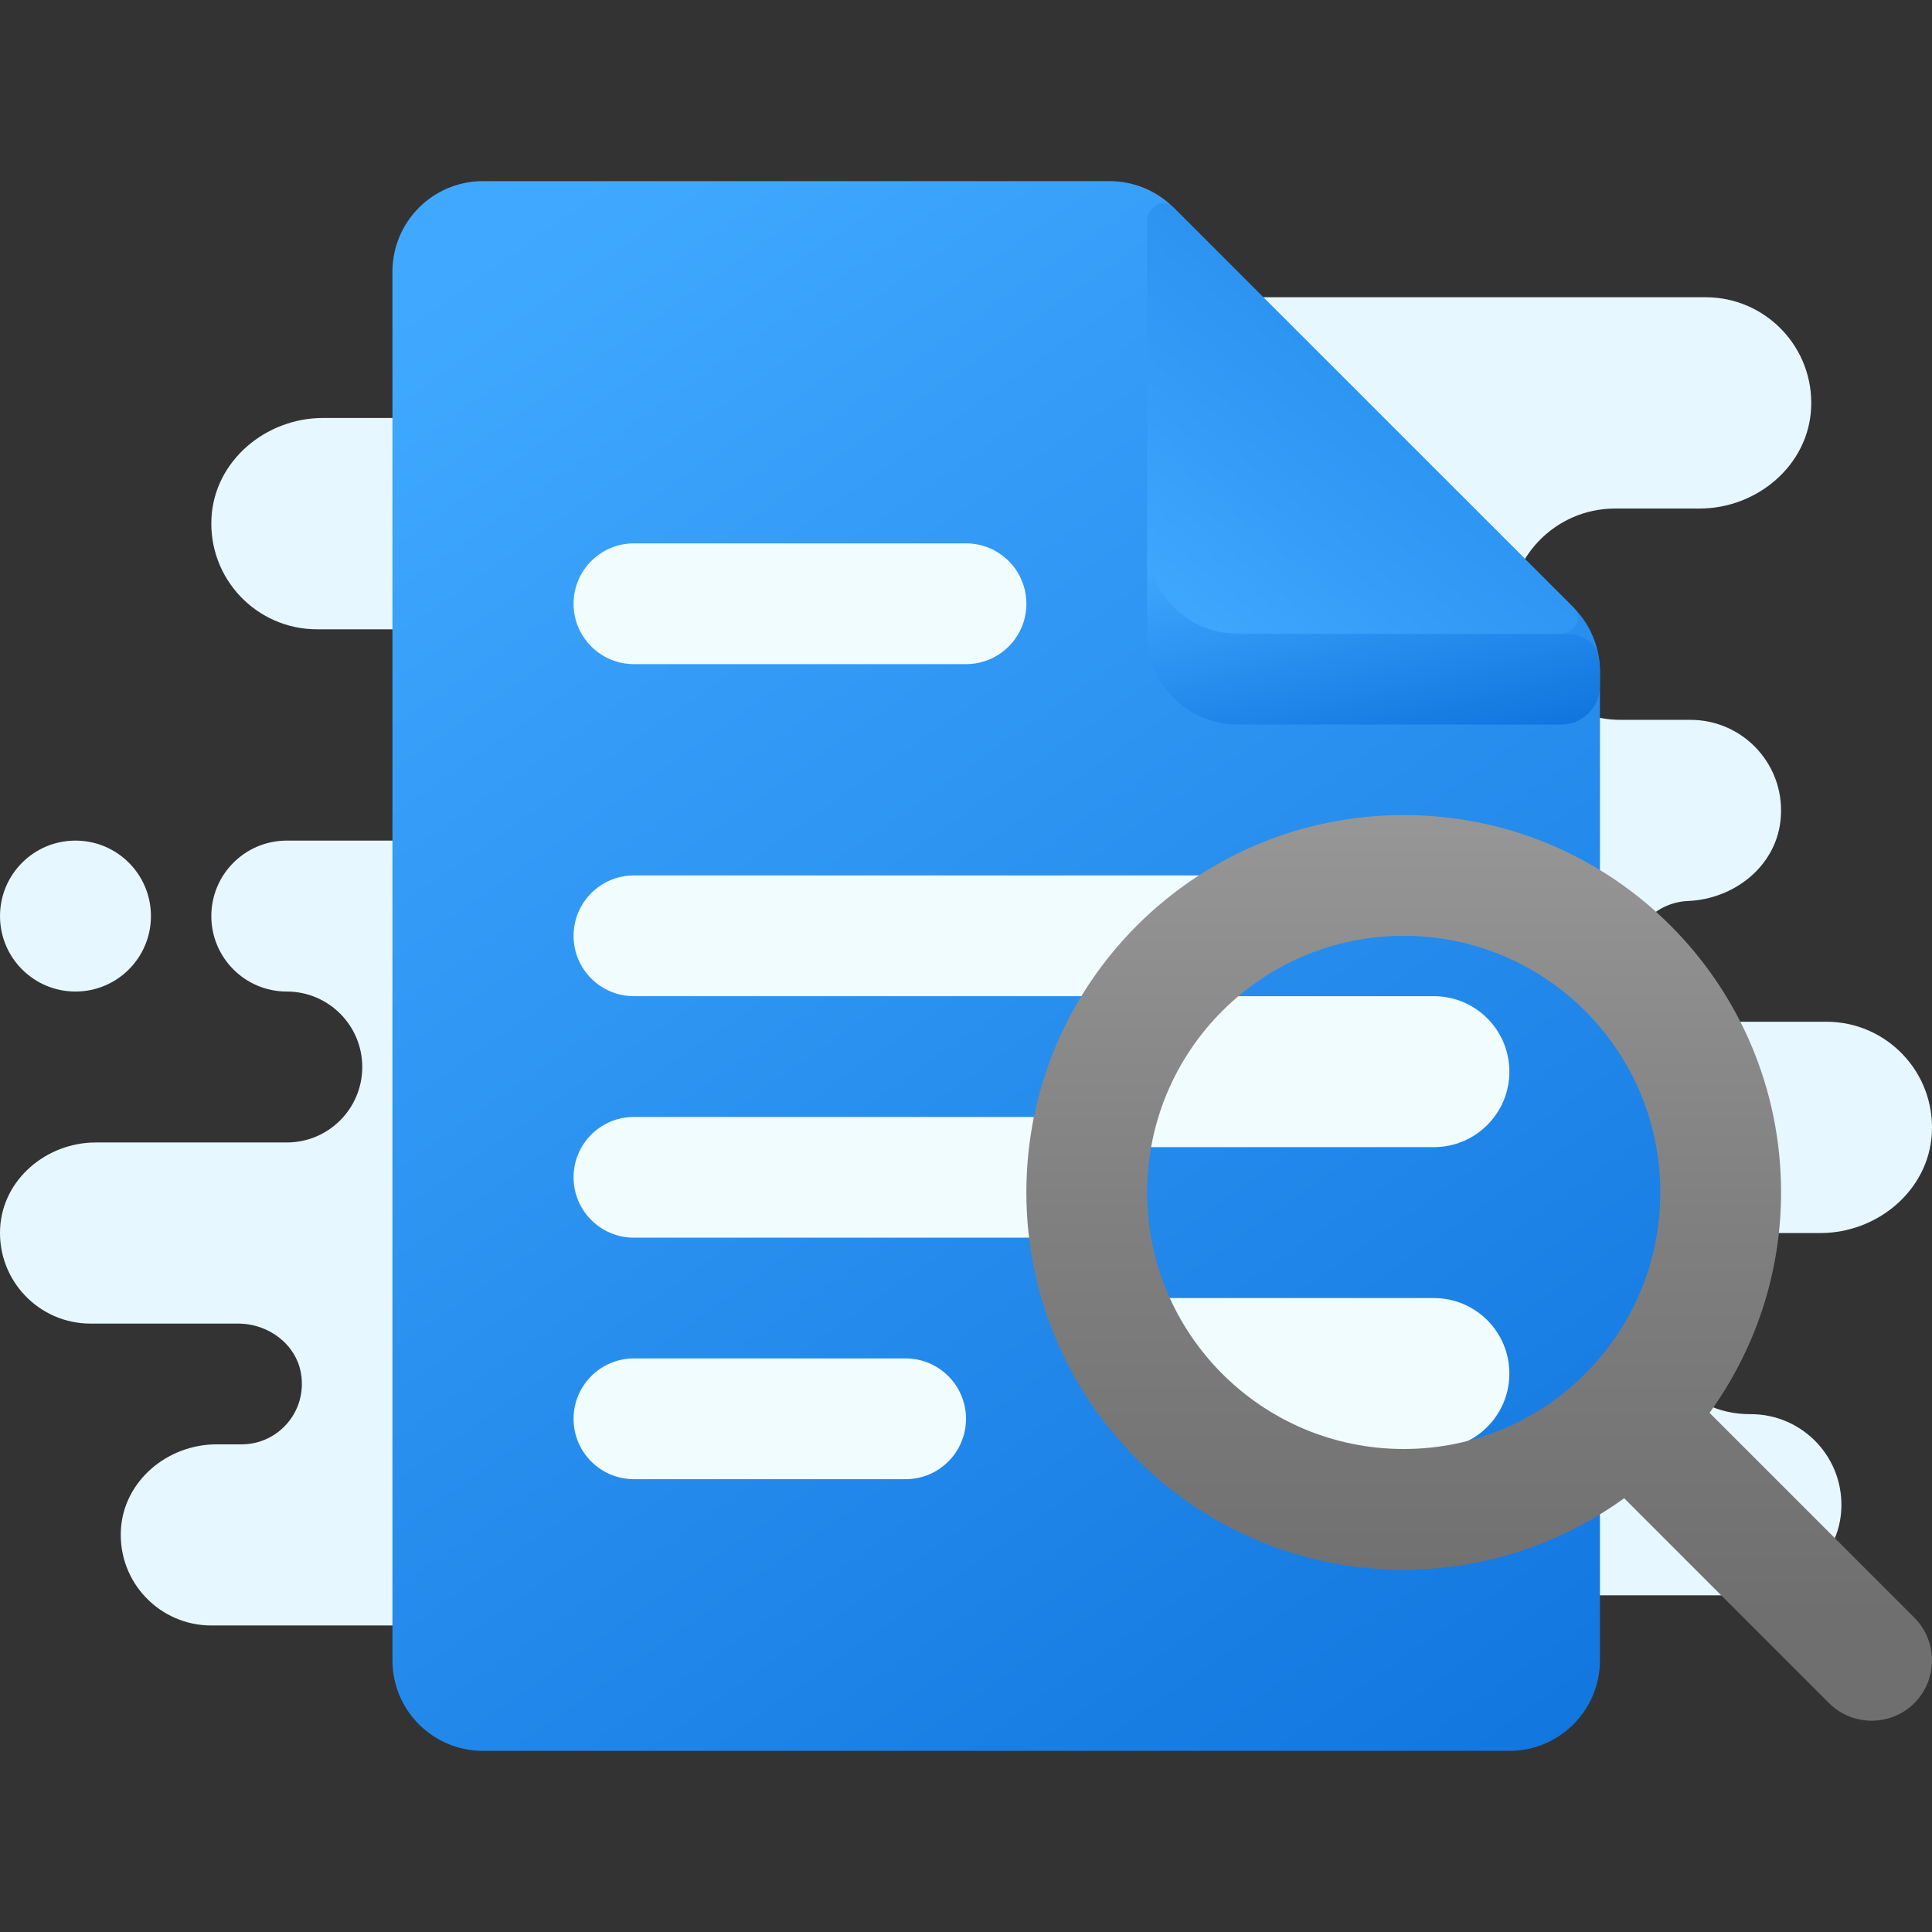 <svg width="200" height="200" viewBox="0 0 200 200" fill="none" xmlns="http://www.w3.org/2000/svg">
<rect x="0" y="0" width="200" height="200" fill="#333333" stroke="none"/>
<g clip-path="url(#clip0)">
<path d="M173.294 142.232C174.857 145.038 177.994 146.41 181.207 146.394C186.676 146.369 191.06 151.029 190.588 156.588C190.172 161.513 185.732 165.144 180.788 165.144H150.001V168.269H81.251H56.251H21.876C16.532 168.269 12.232 163.797 12.513 158.391C12.779 153.319 17.329 149.519 22.407 149.519H25.001C28.797 149.519 31.801 146.135 31.166 142.219C30.666 139.147 27.779 137.019 24.666 137.019H9.376C4.032 137.019 -0.268 132.547 0.013 127.141C0.279 122.069 4.829 118.269 9.907 118.269H29.688C34.004 118.269 37.501 114.772 37.501 110.457C37.501 106.141 34.004 102.644 29.688 102.644C25.372 102.644 21.876 99.147 21.876 94.832C21.876 90.516 25.372 87.019 29.688 87.019H56.251V65.144H32.813C26.579 65.144 21.56 59.925 21.891 53.619C22.201 47.704 27.51 43.269 33.432 43.269H56.251V30.769H131.251H150.001H176.563C182.797 30.769 187.816 35.988 187.485 42.294C187.176 48.21 181.866 52.644 175.944 52.644H167.188C160.954 52.644 155.935 57.863 156.266 64.169C156.576 70.085 161.885 74.519 167.807 74.519H175.001C180.554 74.519 184.982 79.35 184.307 85.038C183.747 89.754 179.476 93.076 174.732 93.272C170.991 93.429 168.101 96.876 168.876 100.791C169.463 103.754 172.26 105.769 175.279 105.769H189.063C195.297 105.769 200.316 110.988 199.985 117.294C199.676 123.21 194.366 127.644 188.444 127.644H181.251C174.401 127.644 169.269 134.988 173.294 142.232ZM7.813 102.644C12.129 102.644 15.626 99.147 15.626 94.832C15.626 90.516 12.129 87.019 7.813 87.019C3.497 87.019 0.001 90.516 0.001 94.832C0.001 99.147 3.497 102.644 7.813 102.644Z" fill="#E6F7FF"/>
<path d="M156.25 181.25H50C44.822 181.25 40.625 177.053 40.625 171.875V28.125C40.625 22.947 44.822 18.75 50 18.75H114.866C117.353 18.75 119.737 19.738 121.494 21.497L162.878 62.881C164.637 64.638 165.625 67.022 165.625 69.509V96.026C165.625 96.586 165.742 97.139 165.97 97.651L177.302 123.149C177.82 124.313 177.752 125.653 177.12 126.758L166.152 145.953C165.807 146.557 165.625 147.241 165.625 147.937V171.875C165.625 177.053 161.428 181.25 156.25 181.25Z" fill="url(#paint0_linear)"/>
<path d="M162.878 62.881L121.494 21.497V21.497C120.39 20.393 118.75 21.401 118.75 22.963V56.25C118.75 61.428 122.947 65.625 128.125 65.625H161.412C162.975 65.625 163.986 63.985 162.878 62.881V62.881Z" fill="url(#paint1_linear)"/>
<path d="M128.125 65.625C122.947 65.625 118.75 61.428 118.75 56.25V65.625C118.75 70.803 122.947 75 128.125 75H161.625C163.834 75 165.625 73.209 165.625 71V69.509C165.625 69.025 165.584 68.547 165.507 68.076C165.253 66.53 163.748 65.625 162.181 65.625H128.125Z" fill="url(#paint2_linear)"/>
<path d="M100 68.75H65.625C62.172 68.75 59.375 65.953 59.375 62.5C59.375 59.047 62.172 56.25 65.625 56.25H100C103.453 56.25 106.25 59.047 106.25 62.5C106.25 65.953 103.453 68.75 100 68.75Z" fill="#F1FCFF"/>
<path d="M65.625 115.625H109.375C112.828 115.625 115.625 118.422 115.625 121.875C115.625 125.328 112.828 128.125 109.375 128.125H65.625C62.172 128.125 59.375 125.328 59.375 121.875C59.375 118.422 62.172 115.625 65.625 115.625Z" fill="#F1FCFF"/>
<path d="M93.75 153.125H65.625C62.172 153.125 59.375 150.328 59.375 146.875C59.375 143.422 62.172 140.625 65.625 140.625H93.75C97.203 140.625 100 143.422 100 146.875C100 150.328 97.203 153.125 93.75 153.125ZM65.625 90.625H125C128.453 90.625 131.25 93.422 131.25 96.875C131.25 100.328 128.453 103.125 125 103.125H65.625C62.172 103.125 59.375 100.328 59.375 96.875C59.375 93.422 62.172 90.625 65.625 90.625Z" fill="#F1FCFF"/>
<path d="M112.875 134.375H148.438C152.753 134.375 156.25 137.872 156.25 142.188C156.25 146.503 152.753 150 148.438 150H120.687C116.372 150 112.875 146.503 112.875 142.188V134.375ZM120.691 103.125H148.438C152.753 103.125 156.25 106.622 156.25 110.938C156.25 115.253 152.753 118.75 148.438 118.75H112.878V110.938C112.878 106.622 116.375 103.125 120.691 103.125Z" fill="#F1FCFF"/>
<path d="M198.178 167.462L176.972 146.256C181.609 139.834 184.375 131.966 184.375 123.437C184.375 101.862 166.888 84.375 145.313 84.375C123.738 84.375 106.25 101.862 106.25 123.437C106.25 145.012 123.738 162.5 145.313 162.5C153.841 162.5 161.709 159.734 168.131 155.097L189.338 176.303C191.769 178.734 195.747 178.734 198.175 176.303C200.603 173.872 200.606 169.894 198.178 167.462ZM118.75 123.437C118.75 108.769 130.644 96.875 145.313 96.875C159.981 96.875 171.875 108.769 171.875 123.437C171.875 138.106 159.981 150 145.313 150C130.644 150 118.75 138.106 118.75 123.437Z" fill="url(#paint3_linear)"/>
</g>
<defs>
<linearGradient id="paint0_linear" x1="58.55" y1="18.75" x2="188.699" y2="203.793" gradientUnits="userSpaceOnUse">
<stop stop-color="#40A9FF"/>
<stop offset="1" stop-color="#096DD9"/>
</linearGradient>
<linearGradient id="paint1_linear" x1="119" y1="66" x2="181.078" y2="-8.95" gradientUnits="userSpaceOnUse">
<stop stop-color="#40A9FF"/>
<stop offset="1" stop-color="#096DD9"/>
</linearGradient>
<linearGradient id="paint2_linear" x1="124.861" y1="56.25" x2="132.05" y2="86.452" gradientUnits="userSpaceOnUse">
<stop stop-color="#40A9FF"/>
<stop offset="1" stop-color="#096DD9"/>
</linearGradient>
<linearGradient id="paint3_linear" x1="153.125" y1="59.831" x2="153.125" y2="167.484" gradientUnits="userSpaceOnUse">
<stop stop-color="#A4A4A4"/>
<stop offset="0.63" stop-color="#7F7F7F"/>
<stop offset="1" stop-color="#6F6F6F"/>
</linearGradient>
<clipPath id="clip0">
<rect width="200" height="200" fill="white"/>
</clipPath>
</defs>
</svg>
